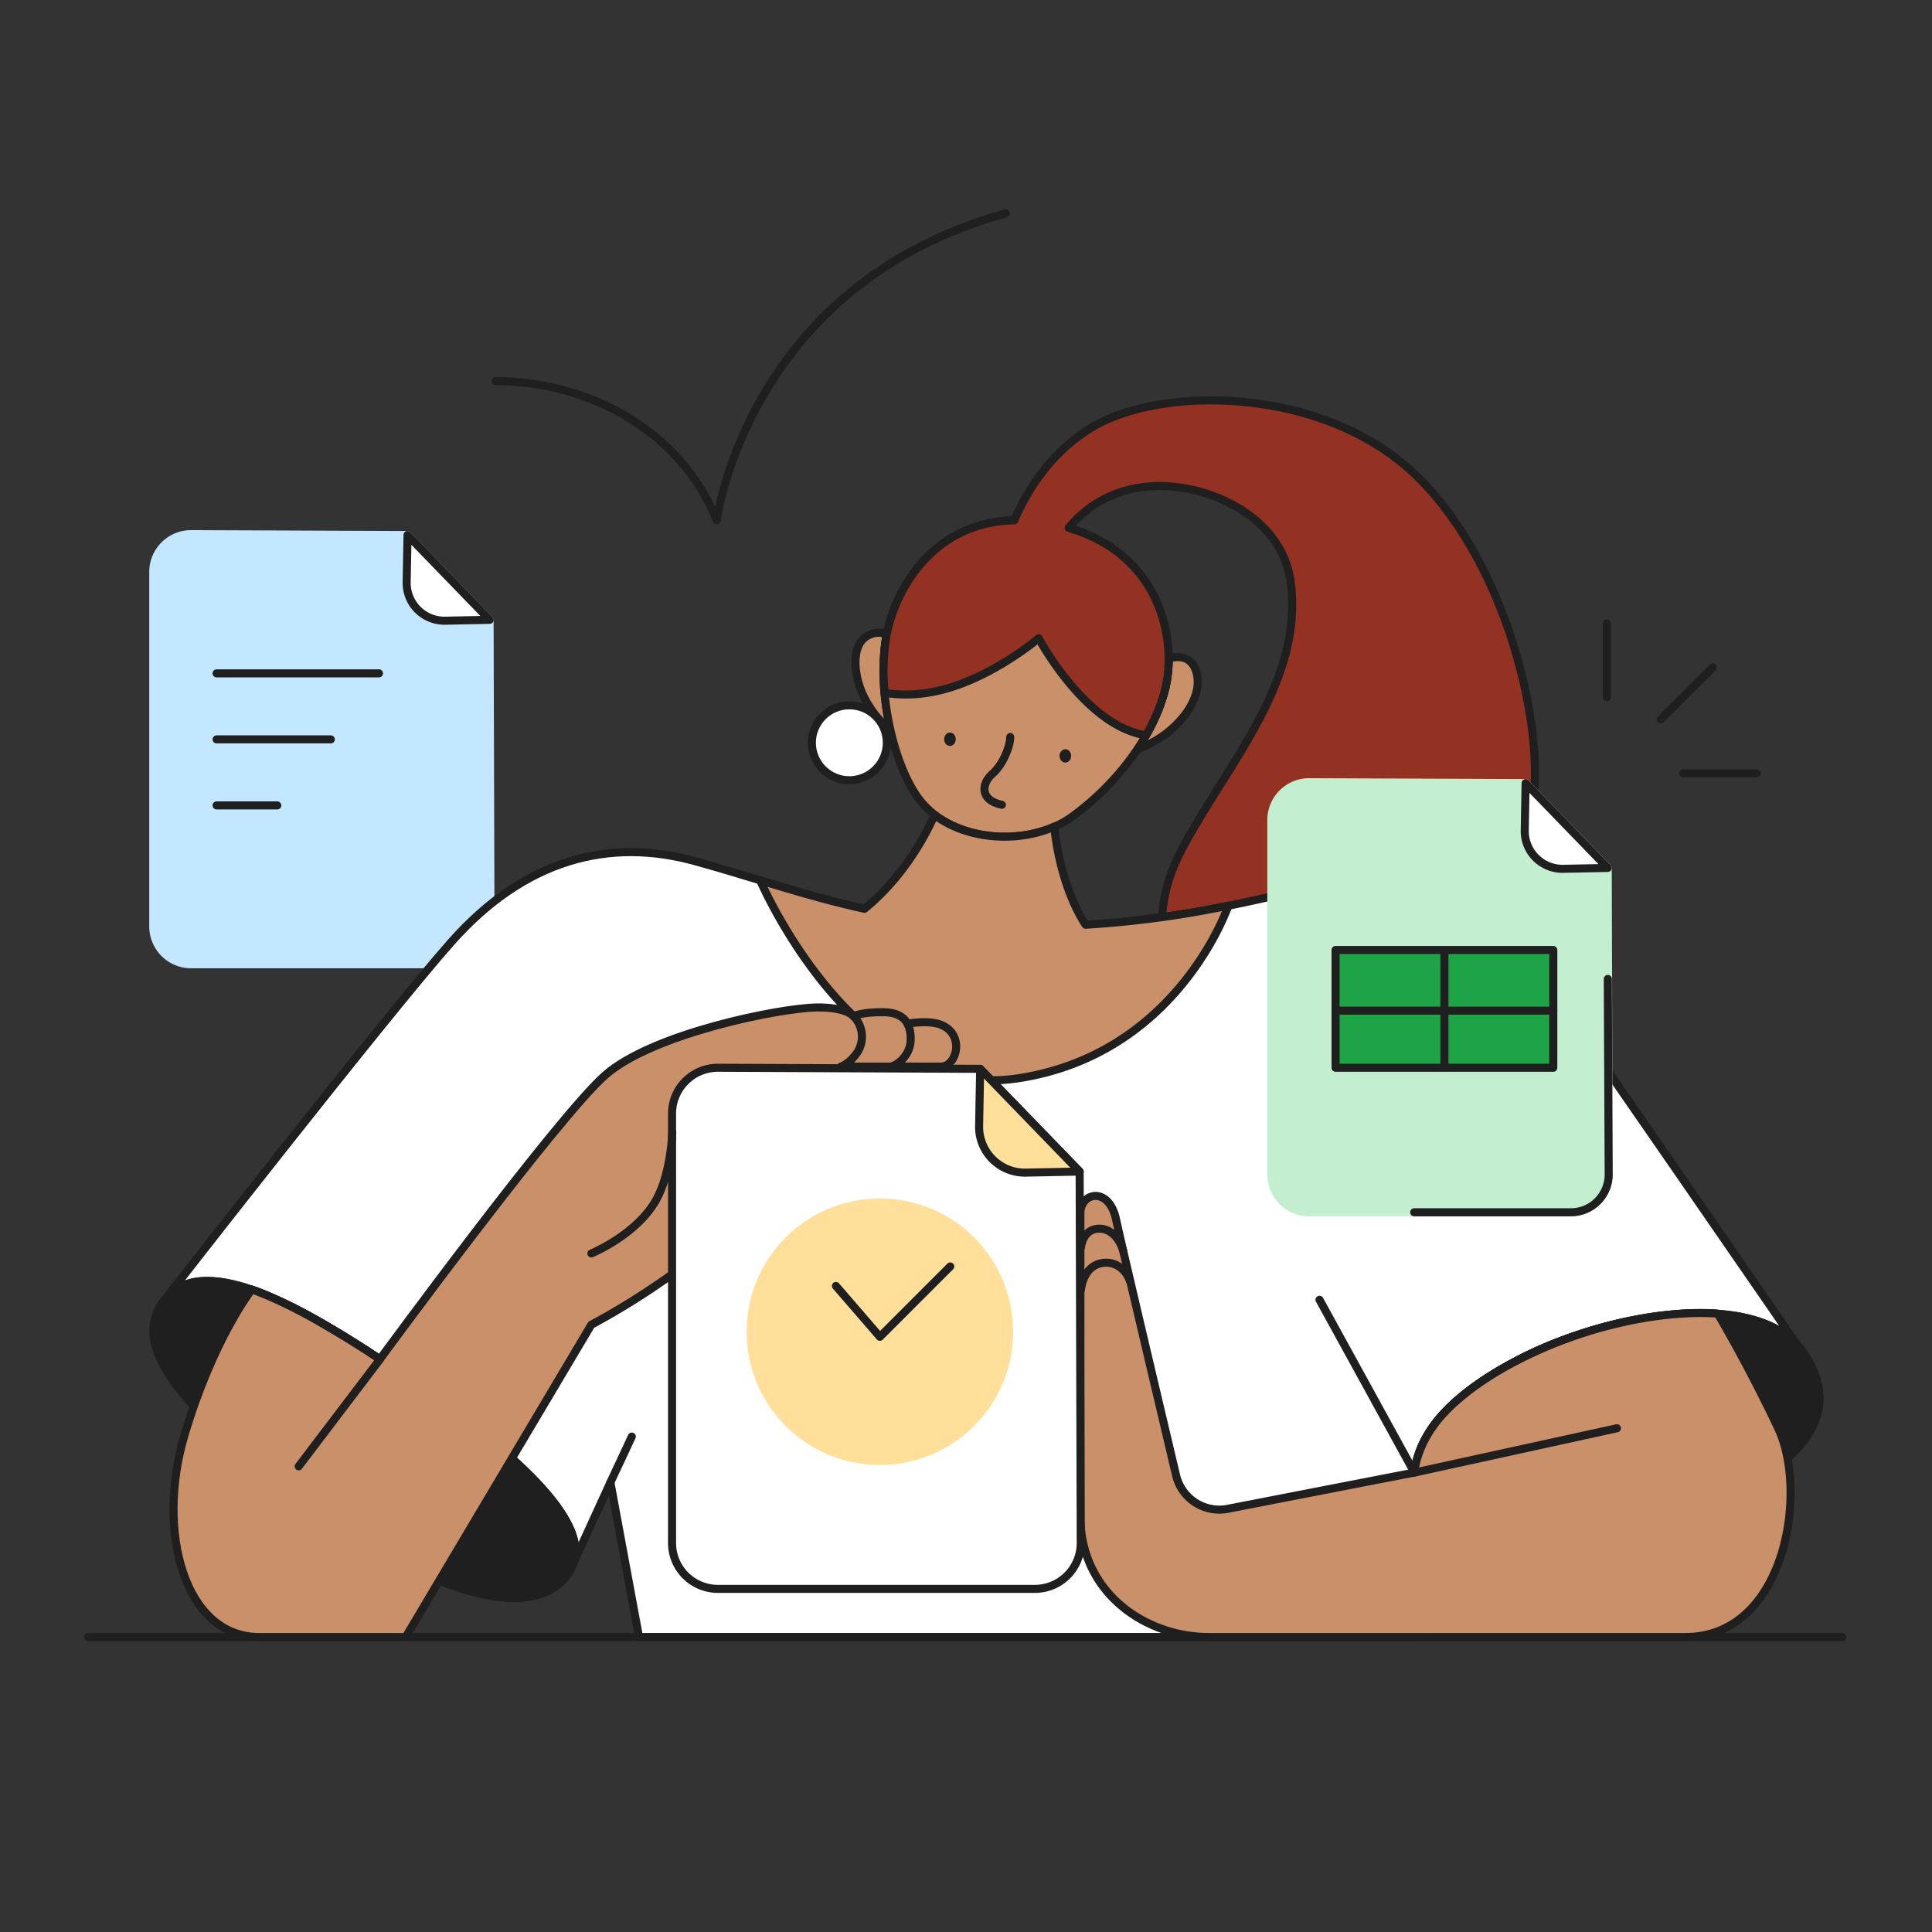 <svg width="1080" height="1080" viewBox="0 0 1080 1080" fill="none" xmlns="http://www.w3.org/2000/svg"><rect x="0" y="0" width="1080" height="1080" fill="#333333" stroke="none"/><path d="M227.82 299.09l-121-.5a21.138 21.138 0 0 0-21.14 21.14v198.15a21.142 21.142 0 0 0 21.09 21.14h146.26a21.15 21.15 0 0 0 21.15-21.14l-.5-171.4-45.9-47.39h.04z" fill="#C2E7FF" stroke="#C2E7FF" stroke-width="4.5" stroke-linecap="round" stroke-linejoin="round"/><path d="M248.47 346.98l25.25-.5-45.9-47.39-.5 26.75a21.137 21.137 0 0 0 21.15 21.14z" fill="#fff" stroke="#1F1F1F" stroke-width="4.5" stroke-linecap="round" stroke-linejoin="round"/><path d="M495.52 355.46c0-.28.11-.57.17-.85a11.994 11.994 0 0 0-9.48.18c-11.3 4.66-9.13 23.83-2.66 35.92 4.67 8.71 9.92 14.07 14.18 17.31-3.89-17.19-5.17-36.29-2.21-52.56zM668.45 374.74c-3-8.48-10.27-8-15.17-6.6a68.454 68.454 0 0 1-.8 11.26c-2 12.46-7.82 26.22-16.75 39.52a66.447 66.447 0 0 0 13.43-6.93c11.97-7.98 24.11-23.47 19.29-37.25z" fill="#C99069" stroke="#1F1F1F" stroke-width="4.5" stroke-linecap="round" stroke-linejoin="round"/><path d="M495.52 355.46c-5.71 31.43 4.34 73.41 18.63 91.78 18.62 23.94 61.24 26.68 85.13 9.31 29.26-21.28 49.21-51.88 53.2-77.15 3.99-25.27-5.32-74.49-63.84-86.46-60.87-12.45-87.8 33.25-93.12 62.52z" fill="#C99069" stroke="#1F1F1F" stroke-width="4.5" stroke-linecap="round" stroke-linejoin="round"/><path d="M790.82 265c-51.88-49.21-141-49.21-179.57-26.6-24.68 14.47-37.92 37.64-44.26 52.46-45.72 1-66.82 39.06-71.47 64.6a120.836 120.836 0 0 0-1 31.85 78.496 78.496 0 0 0 30.25-1.26c29.26-6.65 55.86-29.26 55.86-29.26s26.1 49.16 60 54.24c6.18-10.77 10.27-21.62 11.85-31.63 3.79-24-4.39-69.43-55.12-84.3 21.89-26.46 55.64-27.76 82.43-17.26 21.4 8.38 39.06 24.83 41.86 48.35 6.65 55.87-35.91 101.09-61.19 149s-8 103.75 69.17 95.77c77.17-7.98 117.06-70.5 126.37-115.72 9.31-45.22-13.3-141.02-65.18-190.24z" fill="#933222" stroke="#1F1F1F" stroke-width="4.5" stroke-linecap="round" stroke-linejoin="round"/><path d="M862.65 546.68c-34.59-49.22-94.44-58.53-135.68-49.22-41.24 9.31-94.44 22.61-167.6 20-73.16-2.61-113.06-20-170.26-35.91-48.62-13.57-95.77-1.33-137 45.22-36.06 40.72-159.2 198.6-158.35 197.77 21.85-22.6 71.66 2.5 135 46.43 61 42.32 98.39 77.94 92.32 101.69l20.14-43.98 16 86.46h439l-5.32-81.69c-3.1-28.82 18.61-52.85 58.53-73.6 47.11-24.5 125.25-39.08 154.9-8.51-21.66-31.36-111.35-161.51-141.68-204.66z" fill="#fff" stroke="#1F1F1F" stroke-width="4.5" stroke-linecap="round" stroke-linejoin="round"/><path d="M91.88 726.61c20.78-26.2 71.66-.93 136.84 44.3s103.42 82.77 90.45 106.41c-14.39 26.2-61.19 21.29-125-22.61S65.23 760.22 91.88 726.61zM790.819 833.43c-3.1-28.82 18.61-52.85 58.53-73.6 49.88-25.94 134.541-40.77 159.621-2.66 34.14 51.87-45.891 87.12-109.741 101.09-47.46 10.42-105.91-1.58-108.41-24.83z" fill="#1F1F1F" stroke="#1F1F1F" stroke-width="4.5" stroke-linecap="round" stroke-linejoin="round"/><path d="M49.25 915.12h980.66" stroke="#1F1F1F" stroke-width="4.5" stroke-linecap="round" stroke-linejoin="round"/><path d="M960.25 734.39s16.79 28.1 33.75 64 4 116.72-51.87 116.72H675.77c-35.91 0-71.82-25.14-71.82-67.33V678.35c0-12 16-15.29 19.94 3.33 2.95 13.75 23.62 101.1 33.57 143.1a24.843 24.843 0 0 0 28.17 18.79l105-20.4s.84-15.62 15-31.59c20.32-22.95 60.69-43.06 99.59-52 33.55-7.78 55.03-5.19 55.03-5.19z" fill="#C99069" stroke="#1F1F1F" stroke-width="4.5" stroke-linecap="round" stroke-linejoin="round"/><path d="M903.88 798.4l-113.23 24.78-53.04-96.6" stroke="#1F1F1F" stroke-width="4.5" stroke-linecap="round" stroke-linejoin="round"/><path d="M606.83 516.93c-9.71-15-15.43-35.49-17.51-54.82-20.74 9.17-48.89 7.14-66.88-6.53-9.67 21.53-23.89 40.06-39.19 52.44-19.11-4.17-36.65-9.34-54.79-14.83l-3.52-1.06s53.07 124 143.52 110.74c86.36-12.7 115.73-89.67 118.21-96.6a555.77 555.77 0 0 1-79.84 10.66z" fill="#C99069" stroke="#1F1F1F" stroke-width="4.5" stroke-linecap="round" stroke-linejoin="round"/><path d="M140.77 720.81s-21.72 27.71-37.68 81.58 0 112.73 41.9 112.73h81.8l103.75-174.58s49.88-25.94 79.81-57.86c29.93-31.92 59.86-86.46 59.86-86.46h55.87c8.64 0 13.3-17.3.66-23.06-7.26-3.31-19.51-.89-19.51-.89s-2.21-6.2-12.63-6.43c-12.79-.27-17.52 2.22-17.52 2.22s-3.77-5.1-20.61-4.88c-20.13.27-91.34 14.41-118 37.69-26.66 23.28-126.14 159-126.14 159s-11-7.81-33.48-20.84c-22.48-13.03-38.08-18.22-38.08-18.22z" fill="#C99069" stroke="#1F1F1F" stroke-width="4.5" stroke-linecap="round" stroke-linejoin="round"/><path d="M477.12 568.06a16.26 16.26 0 0 1 2.44 19.73c-4.18 6.54-9.31 8.43-9.31 8.43M507.27 572.27c1.78 3.11 2.89 10.2.23 15.52-3.48 6.94-9.32 8.43-9.32 8.43M212.42 759.83l-45.45 59.86M341.22 828.67l11.97-25.61" stroke="#1F1F1F" stroke-width="4.5" stroke-linecap="round" stroke-linejoin="round"/><path d="M474.79 436.16c11.57 0 20.95-9.38 20.95-20.95 0-11.57-9.38-20.95-20.95-20.95-11.571 0-20.95 9.38-20.95 20.95 0 11.57 9.379 20.95 20.95 20.95z" fill="#fff" stroke="#1F1F1F" stroke-width="4.5" stroke-linecap="round" stroke-linejoin="round"/><path d="M560.04 449.9c-12.64-2.66-11.31-12-5.32-17.29 5.99-5.29 10-15.3 10-20.62" stroke="#1F1F1F" stroke-width="4.5" stroke-linecap="round" stroke-linejoin="round"/><path d="M595.53 426.29c1.789 0 3.24-1.674 3.24-3.74 0-2.066-1.451-3.74-3.24-3.74-1.789 0-3.24 1.674-3.24 3.74 0 2.066 1.451 3.74 3.24 3.74zM531.02 416.98c1.79 0 3.24-1.674 3.24-3.74 0-2.066-1.45-3.74-3.24-3.74-1.789 0-3.24 1.674-3.24 3.74 0 2.066 1.451 3.74 3.24 3.74z" fill="#1F1F1F"/><path d="M276.96 213.02c49.88 0 102.75 25.94 123.7 77.82 0 0 17-131.69 161.62-171.59M898.23 348.48v41.27M957.48 373.02l-29.18 29.19M982.03 432.28h-41.28" stroke="#1F1F1F" stroke-width="4.5" stroke-linecap="round" stroke-linejoin="round"/><path d="M852.83 437.76l45.9 47.39.5 171.4a21.153 21.153 0 0 1-21.14 21.13H731.82a21.14 21.14 0 0 1-21.14-21.14V458.4a21.14 21.14 0 0 1 21.14-21.14l121 .5h.01z" fill="#C4EED0" stroke="#C4EED0" stroke-width="4.5" stroke-linecap="round" stroke-linejoin="round"/><path d="M547.92 597.48l-146.62-.6a25.617 25.617 0 0 0-25.62 25.62v240.07a25.619 25.619 0 0 0 25.62 25.62h177.22a25.619 25.619 0 0 0 25.62-25.62l-.61-207.66-55.61-57.43z" fill="#fff" stroke="#1F1F1F" stroke-width="4.5" stroke-linecap="round" stroke-linejoin="round"/><path d="M572.93 655.51l30.6-.6-55.61-57.43-.6 32.42a25.623 25.623 0 0 0 25.61 25.61z" fill="#FFDF99" stroke="#1F1F1F" stroke-width="4.5" stroke-linecap="round" stroke-linejoin="round"/><path d="M868.3 531.04H746.59v65.84H868.3v-65.84z" fill="#1EA446" stroke="#1F1F1F" stroke-width="4.5" stroke-linecap="round" stroke-linejoin="round"/><path d="M868.3 564.96H746.59M807.44 532.04v63.85M121.08 376.41h90.78M121.08 413.32h63.85M121.08 450.23H155M330.58 700.68s25.84-10.59 36.58-30.59c8-14.85 8.65-37 8.65-37" stroke="#1F1F1F" stroke-width="4.5" stroke-linecap="round" stroke-linejoin="round"/><path d="M491.86 816.7c39.903 0 72.25-32.347 72.25-72.25s-32.347-72.25-72.25-72.25c-39.902 0-72.25 32.347-72.25 72.25s32.348 72.25 72.25 72.25z" fill="#FFDF99" stroke="#FFDF99" stroke-width="4.5" stroke-linecap="round" stroke-linejoin="round"/><path d="M604.26 720.92s1-12.21 10.65-14.63c9.31-2.33 15.29 5 16.62 9.64M604.26 697.31s.78-9 8.32-10.31c7.54-1.31 13.3 5 15.3 12.3" stroke="#1F1F1F" stroke-width="4.5" stroke-linecap="round" stroke-linejoin="round"/><path d="M873.48 485.68l25.25-.5-45.9-47.39-.5 26.75a21.137 21.137 0 0 0 21.15 21.14z" fill="#fff" stroke="#1F1F1F" stroke-width="4.5" stroke-linecap="round" stroke-linejoin="round"/><path d="M467.29 718.86l24.57 28.42 39.32-39.32M898.77 547.22l.5 109.33a21.141 21.141 0 0 1-6.212 14.953 21.16 21.16 0 0 1-14.968 6.177h-87.56" stroke="#1F1F1F" stroke-width="4.5" stroke-linecap="round" stroke-linejoin="round"/></svg>